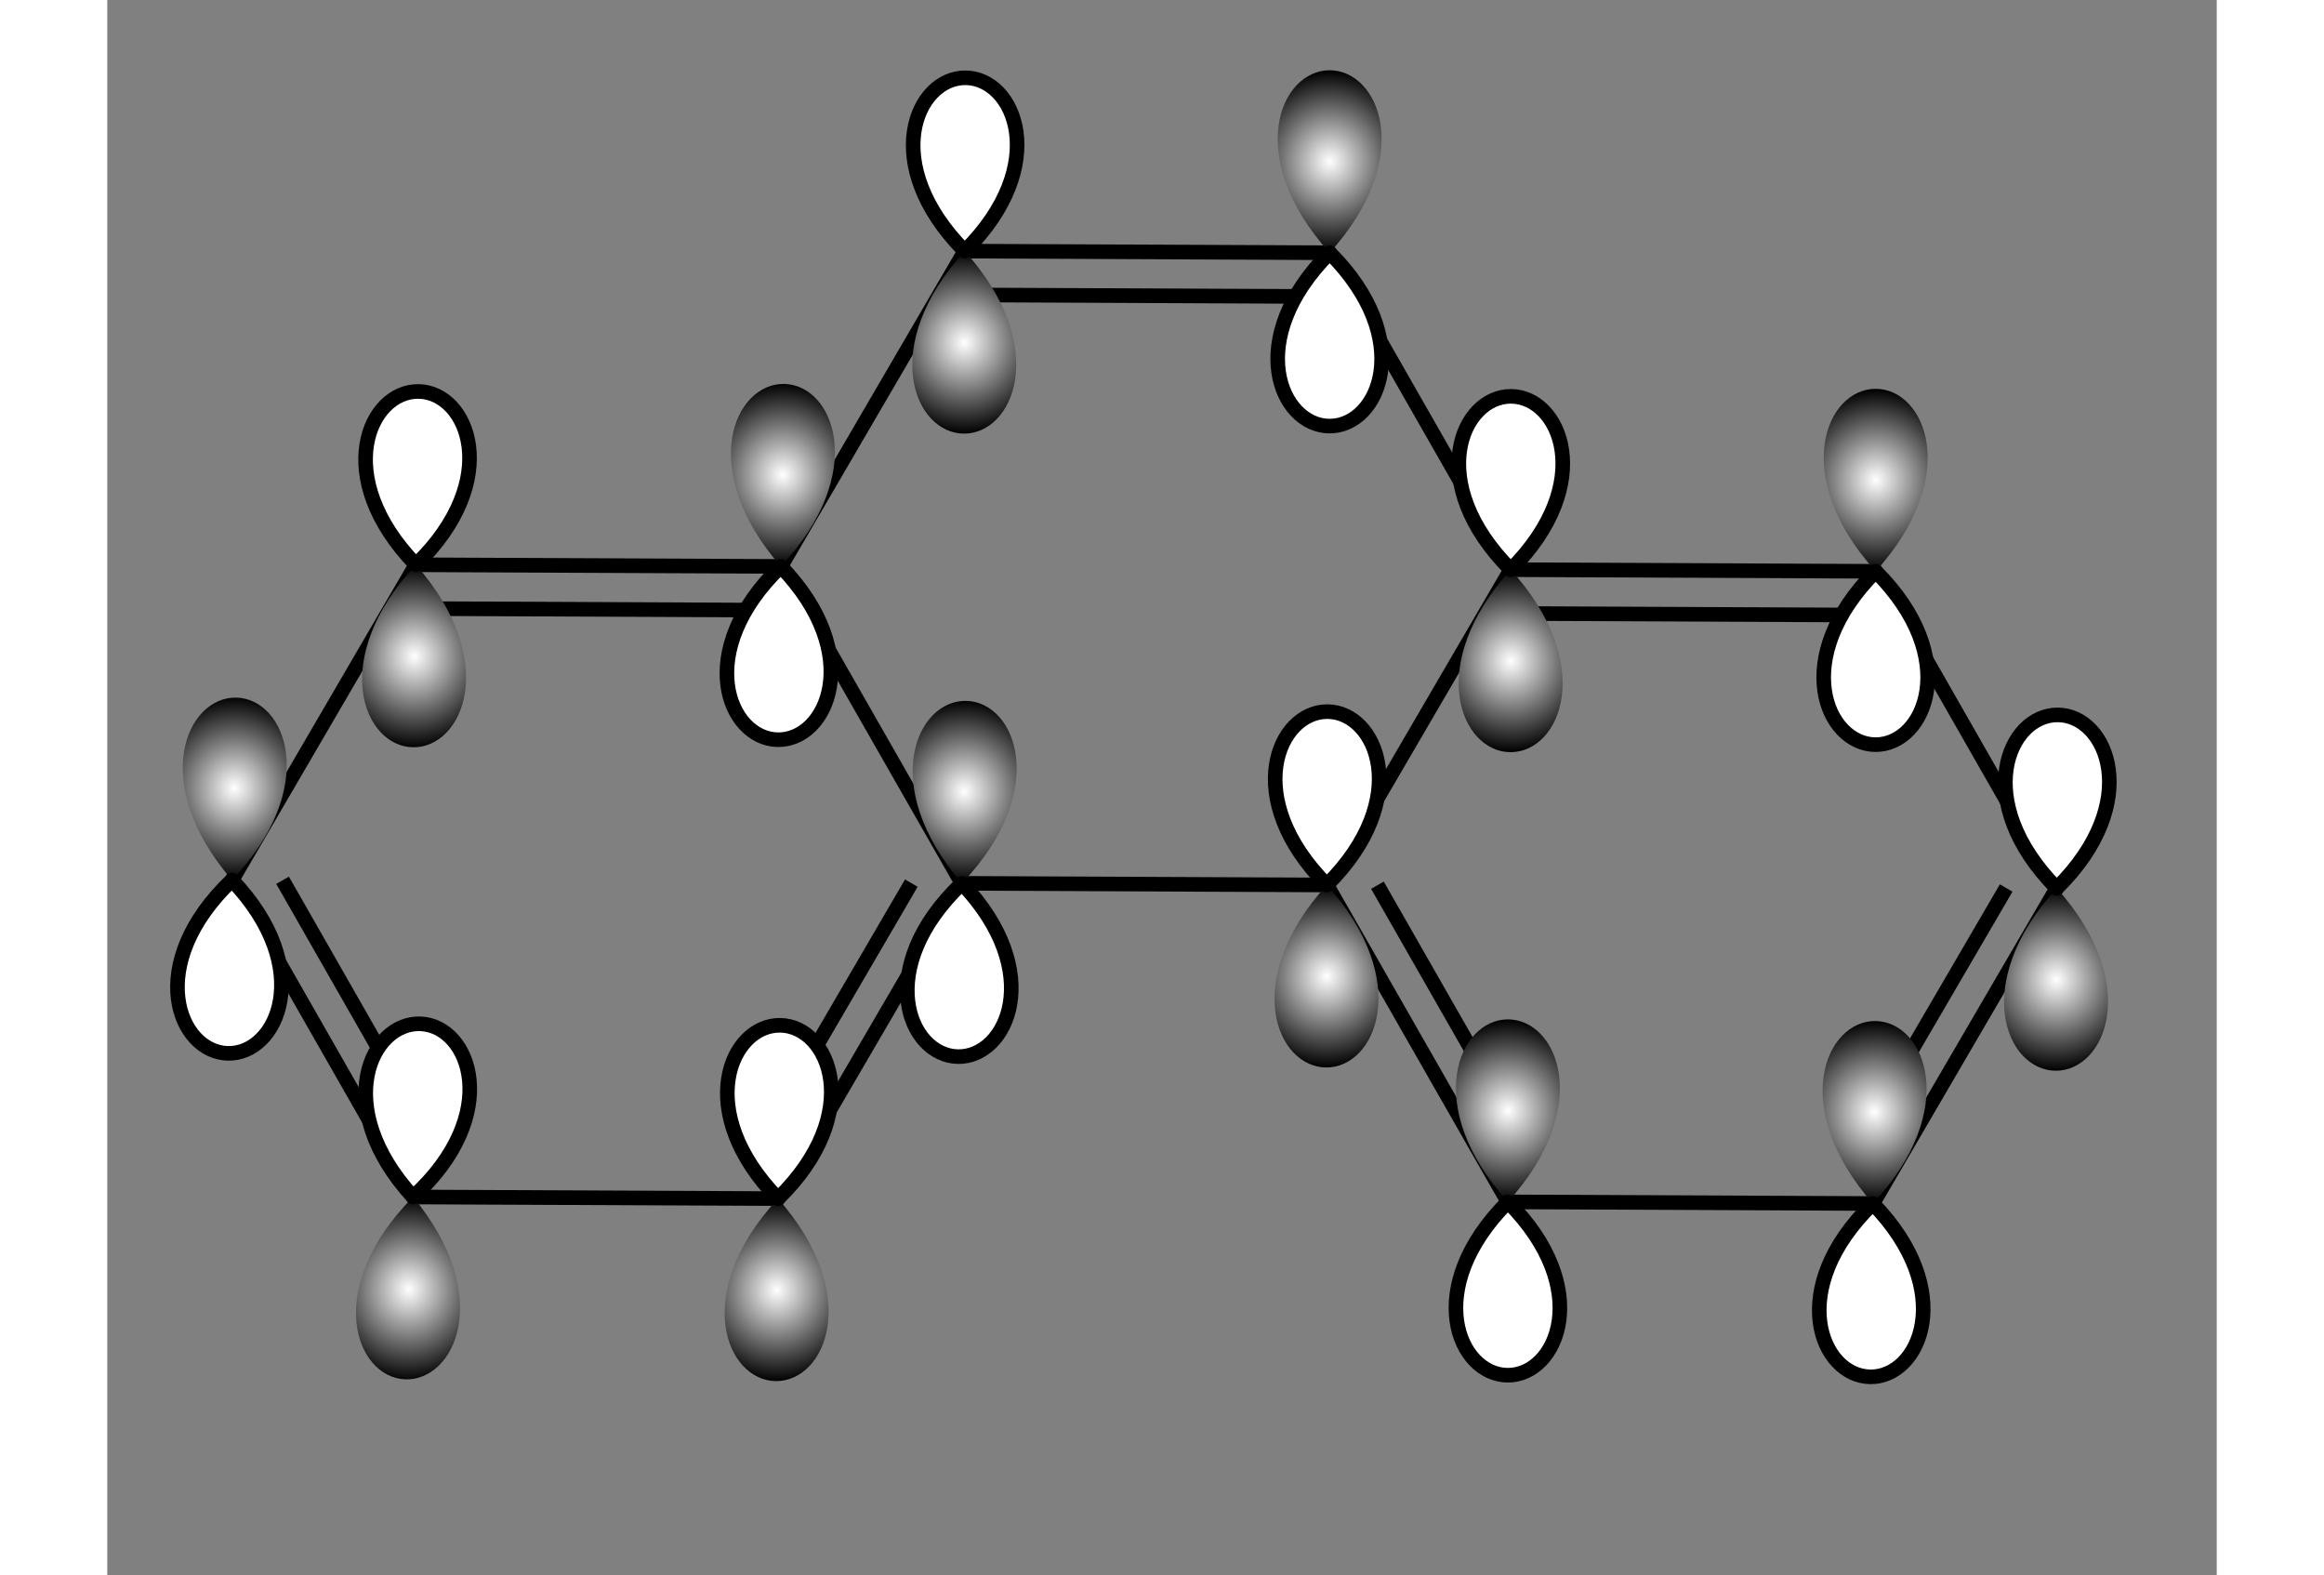 <?xml version="1.0" encoding="UTF-8" standalone="no"?>
<!-- IBoard SVG File -->

<svg
   viewBox="462.86 231.41 170.40 127.21"
   height="120.21"
   width="177.40"
   version="1.1"
   id="svg77"
   sodipodi:docname="5.svg"
   inkscape:export-filename="5.png"
   inkscape:export-xdpi="300"
   inkscape:export-ydpi="300"
   inkscape:version="1.3.2 (1:1.3.2+202311252150+091e20ef0f)"
   xmlns:inkscape="http://www.inkscape.org/namespaces/inkscape"
   xmlns:sodipodi="http://sodipodi.sourceforge.net/DTD/sodipodi-0.dtd"
   xmlns="http://www.w3.org/2000/svg"
   xmlns:svg="http://www.w3.org/2000/svg">
  <rect x="462.86" y="231.41" width="170.40" height="127.21" fill="#808080" stroke="none"/>
  <sodipodi:namedview
     id="namedview77"
     pagecolor="#ffffff"
     bordercolor="#000000"
     borderopacity="0.25"
     inkscape:showpageshadow="2"
     inkscape:pageopacity="0.0"
     inkscape:pagecheckerboard="0"
     inkscape:deskcolor="#d1d1d1"
     inkscape:zoom="4.7012403"
     inkscape:cx="88.699997"
     inkscape:cy="60.19688"
     inkscape:window-width="1466"
     inkscape:window-height="896"
     inkscape:window-x="70"
     inkscape:window-y="27"
     inkscape:window-maximized="1"
     inkscape:current-layer="svg77" />
  <!-- SVG File -->
  <polygon
     points="531.215,302.75 516.927,277.744 517.27,277.156 517.951,277.159 532.239,302.165 531.896,302.753 "
     style="fill:rgb(0,0,0);fill-opacity:1"
     id="polygon1" />
  <polygon
     points="576.568,278.011 562.057,302.888 561.376,302.885 561.038,302.294 575.549,277.417 576.23,277.42 "
     style="fill:rgb(0,0,0);fill-opacity:1"
     id="polygon2" />
  <polygon
     points="516.932,276.565 531.786,251.101 532.124,251.692 532.462,252.283 517.951,277.159 517.27,277.156 "
     style="fill:rgb(0,0,0);fill-opacity:1"
     id="polygon3" />
  <polygon
     points="561.947,251.236 576.573,276.832 576.23,277.42 575.549,277.417 561.261,252.412 561.604,251.824 "
     style="fill:rgb(0,0,0);fill-opacity:1"
     id="polygon4" />
  <polygon
     points="561.033,303.473 532.234,303.344 531.896,302.753 532.239,302.165 561.038,302.294 561.376,302.885 "
     style="fill:rgb(0,0,0);fill-opacity:1"
     id="polygon5" />
  <polygon
     points="606.053,276.964 621.017,303.151 620.336,303.148 619.655,303.145 605.367,278.14 605.71,277.552 "
     style="fill:rgb(0,0,0);fill-opacity:1"
     id="polygon6" />
  <polygon
     points="605.82,329.204 575.659,329.069 576.002,328.481 576.345,327.893 605.144,328.022 605.482,328.613 "
     style="fill:rgb(0,0,0);fill-opacity:1"
     id="polygon7" />
  <polygon
     points="517.379,328.808 487.218,328.673 487.561,328.085 487.904,327.497 516.703,327.626 517.041,328.217 "
     style="fill:rgb(0,0,0);fill-opacity:1"
     id="polygon8" />
  <polygon
     points="472.255,302.486 487.452,276.433 487.79,277.024 488.128,277.615 473.616,302.492 472.936,302.489 "
     style="fill:rgb(0,0,0);fill-opacity:1"
     id="polygon9" />
  <polygon
     points="487.452,276.433 516.932,276.565 517.27,277.156 516.927,277.744 488.128,277.615 487.79,277.024 "
     style="fill:rgb(0,0,0);fill-opacity:1"
     id="polygon10" />
  <polygon
     points="489.819,279.981 515.214,280.095 515.212,280.685 515.209,281.274 489.814,281.161 489.817,280.571 "
     style="fill:rgb(0,0,0);fill-opacity:1"
     id="polygon11" />
  <polygon
     points="487.218,328.673 472.255,302.486 472.936,302.489 473.616,302.492 487.904,327.497 487.561,328.085 "
     style="fill:rgb(0,0,0);fill-opacity:1"
     id="polygon12" />
  <polygon
     points="489.107,324.849 476.509,302.799 477.02,302.507 477.532,302.214 490.131,324.264 489.619,324.557 "
     style="fill:rgb(0,0,0);fill-opacity:1"
     id="polygon13" />
  <polygon
     points="532.234,303.344 517.379,328.808 517.041,328.217 516.703,327.626 531.215,302.75 531.896,302.753 "
     style="fill:rgb(0,0,0);fill-opacity:1"
     id="polygon14" />
  <polygon
     points="528.32,303.032 515.524,324.968 515.015,324.671 514.505,324.373 527.302,302.438 527.811,302.735 "
     style="fill:rgb(0,0,0);fill-opacity:1"
     id="polygon15" />
  <polygon
     points="531.786,251.101 561.947,251.236 561.604,251.824 561.261,252.412 532.462,252.283 532.124,251.692 "
     style="fill:rgb(0,0,0);fill-opacity:1"
     id="polygon16" />
  <polygon
     points="534.153,254.649 559.548,254.763 559.546,255.352 559.543,255.942 534.148,255.828 534.15,255.239 "
     style="fill:rgb(0,0,0);fill-opacity:1"
     id="polygon17" />
  <polygon
     points="576.573,276.832 606.053,276.964 605.71,277.552 605.367,278.14 576.568,278.011 576.23,277.42 "
     style="fill:rgb(0,0,0);fill-opacity:1"
     id="polygon18" />
  <polygon
     points="578.259,280.377 603.654,280.491 603.652,281.08 603.649,281.67 578.254,281.556 578.257,280.967 "
     style="fill:rgb(0,0,0);fill-opacity:1"
     id="polygon19" />
  <polygon
     points="575.659,329.069 561.033,303.473 561.376,302.885 562.057,302.888 576.345,327.893 576.002,328.481 "
     style="fill:rgb(0,0,0);fill-opacity:1"
     id="polygon20" />
  <polygon
     points="577.548,325.245 564.949,303.196 565.461,302.903 565.973,302.611 578.572,324.66 578.06,324.953 "
     style="fill:rgb(0,0,0);fill-opacity:1"
     id="polygon21" />
  <polygon
     points="621.017,303.151 605.82,329.204 605.482,328.613 605.144,328.022 619.655,303.145 620.336,303.148 "
     style="fill:rgb(0,0,0);fill-opacity:1"
     id="polygon22" />
  <polygon
     points="616.76,303.427 603.964,325.363 603.455,325.066 602.946,324.769 615.742,302.833 616.251,303.13 "
     style="fill:rgb(0,0,0);fill-opacity:1"
     id="polygon23" />
  <path
     d="M605.71 262.812 C 601.71 262.812,598.71 269.812,605.71 277.552 M605.71 262.812 C 609.71 262.812,612.71 269.812,605.71 277.552"
     fill="url(#gradient1)"
     id="path23" />
  <path
     d="M605.71 291.552 C 609.71 291.552,612.71 284.552,605.71 277.552 M605.71 291.552 C 601.71 291.552,598.71 284.552,605.71 277.552"
     style="fill:rgb(255,255,255);fill-opacity:1;stroke-width:1.179;stroke:rgb(0,0,0);"
     stroke-linecap="round"
     id="path24" />
  <path
     d="M620.248 317.888 C 624.248 317.912,627.29 310.93,620.336 303.148 M620.248 317.888 C 616.248 317.864,613.29 310.847,620.336 303.148"
     fill="url(#gradient2)"
     id="path25" />
  <path
     d="M620.42 289.148 C 616.42 289.125,613.378 296.107,620.336 303.148 M620.42 289.148 C 624.419 289.172,627.378 296.19,620.336 303.148"
     style="fill:rgb(255,255,255);fill-opacity:1;stroke-width:1.179;stroke:rgb(0,0,0);"
     stroke-linecap="round"
     id="path26" />
  <path
     d="M605.707 313.874 C 601.708 313.813,598.601 320.767,605.482 328.613 M605.707 313.874 C 609.707 313.936,612.599 320.981,605.482 328.613"
     fill="url(#gradient3)"
     id="path27" />
  <path
     d="M605.268 342.611 C 609.267 342.672,612.374 335.719,605.482 328.613 M605.268 342.611 C 601.268 342.55,598.376 335.505,605.482 328.613"
     style="fill:rgb(255,255,255);fill-opacity:1;stroke-width:1.179;stroke:rgb(0,0,0);"
     stroke-linecap="round"
     id="path28" />
  <path
     d="M576.002 313.741 C 572.002 313.741,569.002 320.741,576.002 328.481 M576.002 313.741 C 580.002 313.741,583.002 320.741,576.002 328.481"
     fill="url(#gradient4)"
     id="path29" />
  <path
     d="M576.002 342.481 C 580.002 342.481,583.002 335.481,576.002 328.481 M576.002 342.481 C 572.002 342.481,569.002 335.481,576.002 328.481"
     style="fill:rgb(255,255,255);fill-opacity:1;stroke-width:1.179;stroke:rgb(0,0,0);"
     stroke-linecap="round"
     id="path30" />
  <path
     d="M561.33 317.625 C 565.33 317.637,568.352 310.646,561.376 302.885 M561.33 317.625 C 557.33 317.613,554.352 310.603,561.376 302.885"
     fill="url(#gradient5)"
     id="path31" />
  <path
     d="M561.419 288.885 C 557.419 288.872,554.397 295.863,561.376 302.885 M561.419 288.885 C 565.419 288.897,568.397 295.906,561.376 302.885"
     style="fill:rgb(255,255,255);fill-opacity:1;stroke-width:1.179;stroke:rgb(0,0,0);"
     stroke-linecap="round"
     id="path32" />
  <path
     d="M532.257 288.017 C 528.258 287.919,525.088 294.843,531.896 302.753 M532.257 288.017 C 536.256 288.115,539.083 295.187,531.896 302.753"
     fill="url(#gradient6)"
     id="path33" />
  <path
     d="M531.553 316.749 C 535.551 316.847,538.722 309.922,531.896 302.753 M531.553 316.749 C 527.554 316.651,524.726 309.579,531.896 302.753"
     style="fill:rgb(255,255,255);fill-opacity:1;stroke-width:1.179;stroke:rgb(0,0,0);"
     stroke-linecap="round"
     id="path34" />
  <path
     d="M516.86 342.956 C 520.86 343.005,523.946 336.043,517.041 328.217 M516.86 342.956 C 512.861 342.907,509.947 335.871,517.041 328.217"
     fill="url(#gradient7)"
     id="path35" />
  <path
     d="M517.213 314.218 C 513.213 314.169,510.127 321.132,517.041 328.217 M517.213 314.218 C 521.212 314.267,524.126 321.304,517.041 328.217"
     style="fill:rgb(255,255,255);fill-opacity:1;stroke-width:1.179;stroke:rgb(0,0,0);"
     stroke-linecap="round"
     id="path36" />
  <path
     d="M486.907 342.811 C 490.903 342.988,494.211 336.128,487.561 328.085 M486.907 342.811 C 482.911 342.633,480.225 335.507,487.561 328.085"
     fill="url(#gradient8)"
     id="path37" />
  <path
     d="M488.182 314.099 C 484.186 313.921,480.879 320.781,487.561 328.085 M488.182 314.099 C 492.178 314.276,494.865 321.403,487.561 328.085"
     style="fill:rgb(255,255,255);fill-opacity:1;stroke-width:1.179;stroke:rgb(0,0,0);"
     stroke-linecap="round"
     id="path38" />
  <path
     d="M473.291 287.753 C 469.293 287.656,466.125 294.582,472.936 302.489 M473.291 287.753 C 477.29 287.849,480.12 294.92,472.936 302.489"
     fill="url(#gradient9)"
     id="path39" />
  <path
     d="M472.598 316.485 C 476.596 316.581,479.765 309.656,472.936 302.489 M472.598 316.485 C 468.599 316.388,465.769 309.318,472.936 302.489"
     style="fill:rgb(255,255,255);fill-opacity:1;stroke-width:1.179;stroke:rgb(0,0,0);"
     stroke-linecap="round"
     id="path40" />
  <path
     d="M487.557 291.763 C 491.557 291.826,494.667 284.874,487.79 277.024 M487.557 291.763 C 483.558 291.699,480.669 284.653,487.79 277.024"
     fill="url(#gradient10)"
     id="path41" />
  <path
     d="M488.011 263.026 C 484.012 262.963,480.902 269.914,487.79 277.024 M488.011 263.026 C 492.011 263.089,494.9 270.136,487.79 277.024"
     style="fill:rgb(255,255,255);fill-opacity:1;stroke-width:1.179;stroke:rgb(0,0,0);"
     stroke-linecap="round"
     id="path42" />
  <path
     d="M517.54 262.419 C 513.54 262.345,510.413 269.289,517.27 277.156 M517.54 262.419 C 521.539 262.492,524.41 269.546,517.27 277.156"
     fill="url(#gradient11)"
     id="path43" />
  <path
     d="M517.013 291.154 C 521.013 291.227,524.141 284.283,517.27 277.156 M517.013 291.154 C 513.014 291.081,510.143 284.027,517.27 277.156"
     style="fill:rgb(255,255,255);fill-opacity:1;stroke-width:1.179;stroke:rgb(0,0,0);"
     stroke-linecap="round"
     id="path44" />
  <path
     d="M532.064 266.432 C 536.064 266.448,539.093 259.46,532.124 251.692 M532.064 266.432 C 528.065 266.416,525.093 259.404,532.124 251.692"
     fill="url(#gradient12)"
     id="path45" />
  <path
     d="M532.18 237.692 C 528.18 237.676,525.152 244.664,532.124 251.692 M532.18 237.692 C 536.18 237.708,539.152 244.72,532.124 251.692"
     style="fill:rgb(255,255,255);fill-opacity:1;stroke-width:1.179;stroke:rgb(0,0,0);"
     stroke-linecap="round"
     id="path46" />
  <path
     d="M561.604 237.084 C 557.604 237.084,554.604 244.084,561.604 251.824 M561.604 237.084 C 565.604 237.084,568.604 244.084,561.604 251.824"
     fill="url(#gradient13)"
     id="path47" />
  <path
     d="M561.604 265.824 C 565.604 265.824,568.604 258.824,561.604 251.824 M561.604 265.824 C 557.604 265.824,554.604 258.824,561.604 251.824"
     style="fill:rgb(255,255,255);fill-opacity:1;stroke-width:1.179;stroke:rgb(0,0,0);"
     stroke-linecap="round"
     id="path48" />
  <path
     d="M576.22 292.16 C 580.22 292.163,583.225 285.165,576.23 277.42 M576.22 292.16 C 572.22 292.157,569.225 285.155,576.23 277.42"
     fill="url(#gradient14)"
     id="path49" />
  <path
     d="M576.24 263.42 C 572.24 263.417,569.235 270.415,576.23 277.42 M576.24 263.42 C 580.24 263.423,583.235 270.425,576.23 277.42"
     style="fill:rgb(255,255,255);fill-opacity:1;stroke-width:1.179;stroke:rgb(0,0,0);"
     stroke-linecap="round"
     id="path50" />
  <defs
     id="defs77">
    <radialGradient
       id="gradient1"
       cx="50%"
       cy="50%"
       r="50%"
       fx="50%"
       fy="50%">
      <stop
         style="stop-color:rgb(255,255,255);stop-opacity:1"
         offset="0%"
         id="stop50" />
      <stop
         style="stop-color:rgb(0,0,0);stop-opacity:1"
         offset="100%"
         id="stop51" />
    </radialGradient>
    <radialGradient
       id="gradient2"
       cx="50%"
       cy="50%"
       r="50%"
       fx="50%"
       fy="50%">
      <stop
         style="stop-color:rgb(255,255,255);stop-opacity:1"
         offset="0%"
         id="stop52" />
      <stop
         style="stop-color:rgb(0,0,0);stop-opacity:1"
         offset="100%"
         id="stop53" />
    </radialGradient>
    <radialGradient
       id="gradient3"
       cx="50%"
       cy="50%"
       r="50%"
       fx="50%"
       fy="50%">
      <stop
         style="stop-color:rgb(255,255,255);stop-opacity:1"
         offset="0%"
         id="stop54" />
      <stop
         style="stop-color:rgb(0,0,0);stop-opacity:1"
         offset="100%"
         id="stop55" />
    </radialGradient>
    <radialGradient
       id="gradient4"
       cx="50%"
       cy="50%"
       r="50%"
       fx="50%"
       fy="50%">
      <stop
         style="stop-color:rgb(255,255,255);stop-opacity:1"
         offset="0%"
         id="stop56" />
      <stop
         style="stop-color:rgb(0,0,0);stop-opacity:1"
         offset="100%"
         id="stop57" />
    </radialGradient>
    <radialGradient
       id="gradient5"
       cx="50%"
       cy="50%"
       r="50%"
       fx="50%"
       fy="50%">
      <stop
         style="stop-color:rgb(255,255,255);stop-opacity:1"
         offset="0%"
         id="stop58" />
      <stop
         style="stop-color:rgb(0,0,0);stop-opacity:1"
         offset="100%"
         id="stop59" />
    </radialGradient>
    <radialGradient
       id="gradient6"
       cx="50%"
       cy="50%"
       r="50%"
       fx="50%"
       fy="50%">
      <stop
         style="stop-color:rgb(255,255,255);stop-opacity:1"
         offset="0%"
         id="stop60" />
      <stop
         style="stop-color:rgb(0,0,0);stop-opacity:1"
         offset="100%"
         id="stop61" />
    </radialGradient>
    <radialGradient
       id="gradient7"
       cx="50%"
       cy="50%"
       r="50%"
       fx="50%"
       fy="50%">
      <stop
         style="stop-color:rgb(255,255,255);stop-opacity:1"
         offset="0%"
         id="stop62" />
      <stop
         style="stop-color:rgb(0,0,0);stop-opacity:1"
         offset="100%"
         id="stop63" />
    </radialGradient>
    <radialGradient
       id="gradient8"
       cx="50%"
       cy="50%"
       r="50%"
       fx="50%"
       fy="50%">
      <stop
         style="stop-color:rgb(255,255,255);stop-opacity:1"
         offset="0%"
         id="stop64" />
      <stop
         style="stop-color:rgb(0,0,0);stop-opacity:1"
         offset="100%"
         id="stop65" />
    </radialGradient>
    <radialGradient
       id="gradient9"
       cx="50%"
       cy="50%"
       r="50%"
       fx="50%"
       fy="50%">
      <stop
         style="stop-color:rgb(255,255,255);stop-opacity:1"
         offset="0%"
         id="stop66" />
      <stop
         style="stop-color:rgb(0,0,0);stop-opacity:1"
         offset="100%"
         id="stop67" />
    </radialGradient>
    <radialGradient
       id="gradient10"
       cx="50%"
       cy="50%"
       r="50%"
       fx="50%"
       fy="50%">
      <stop
         style="stop-color:rgb(255,255,255);stop-opacity:1"
         offset="0%"
         id="stop68" />
      <stop
         style="stop-color:rgb(0,0,0);stop-opacity:1"
         offset="100%"
         id="stop69" />
    </radialGradient>
    <radialGradient
       id="gradient11"
       cx="50%"
       cy="50%"
       r="50%"
       fx="50%"
       fy="50%">
      <stop
         style="stop-color:rgb(255,255,255);stop-opacity:1"
         offset="0%"
         id="stop70" />
      <stop
         style="stop-color:rgb(0,0,0);stop-opacity:1"
         offset="100%"
         id="stop71" />
    </radialGradient>
    <radialGradient
       id="gradient12"
       cx="50%"
       cy="50%"
       r="50%"
       fx="50%"
       fy="50%">
      <stop
         style="stop-color:rgb(255,255,255);stop-opacity:1"
         offset="0%"
         id="stop72" />
      <stop
         style="stop-color:rgb(0,0,0);stop-opacity:1"
         offset="100%"
         id="stop73" />
    </radialGradient>
    <radialGradient
       id="gradient13"
       cx="50%"
       cy="50%"
       r="50%"
       fx="50%"
       fy="50%">
      <stop
         style="stop-color:rgb(255,255,255);stop-opacity:1"
         offset="0%"
         id="stop74" />
      <stop
         style="stop-color:rgb(0,0,0);stop-opacity:1"
         offset="100%"
         id="stop75" />
    </radialGradient>
    <radialGradient
       id="gradient14"
       cx="50%"
       cy="50%"
       r="50%"
       fx="50%"
       fy="50%">
      <stop
         style="stop-color:rgb(255,255,255);stop-opacity:1"
         offset="0%"
         id="stop76" />
      <stop
         style="stop-color:rgb(0,0,0);stop-opacity:1"
         offset="100%"
         id="stop77" />
    </radialGradient>
  </defs>
</svg>
